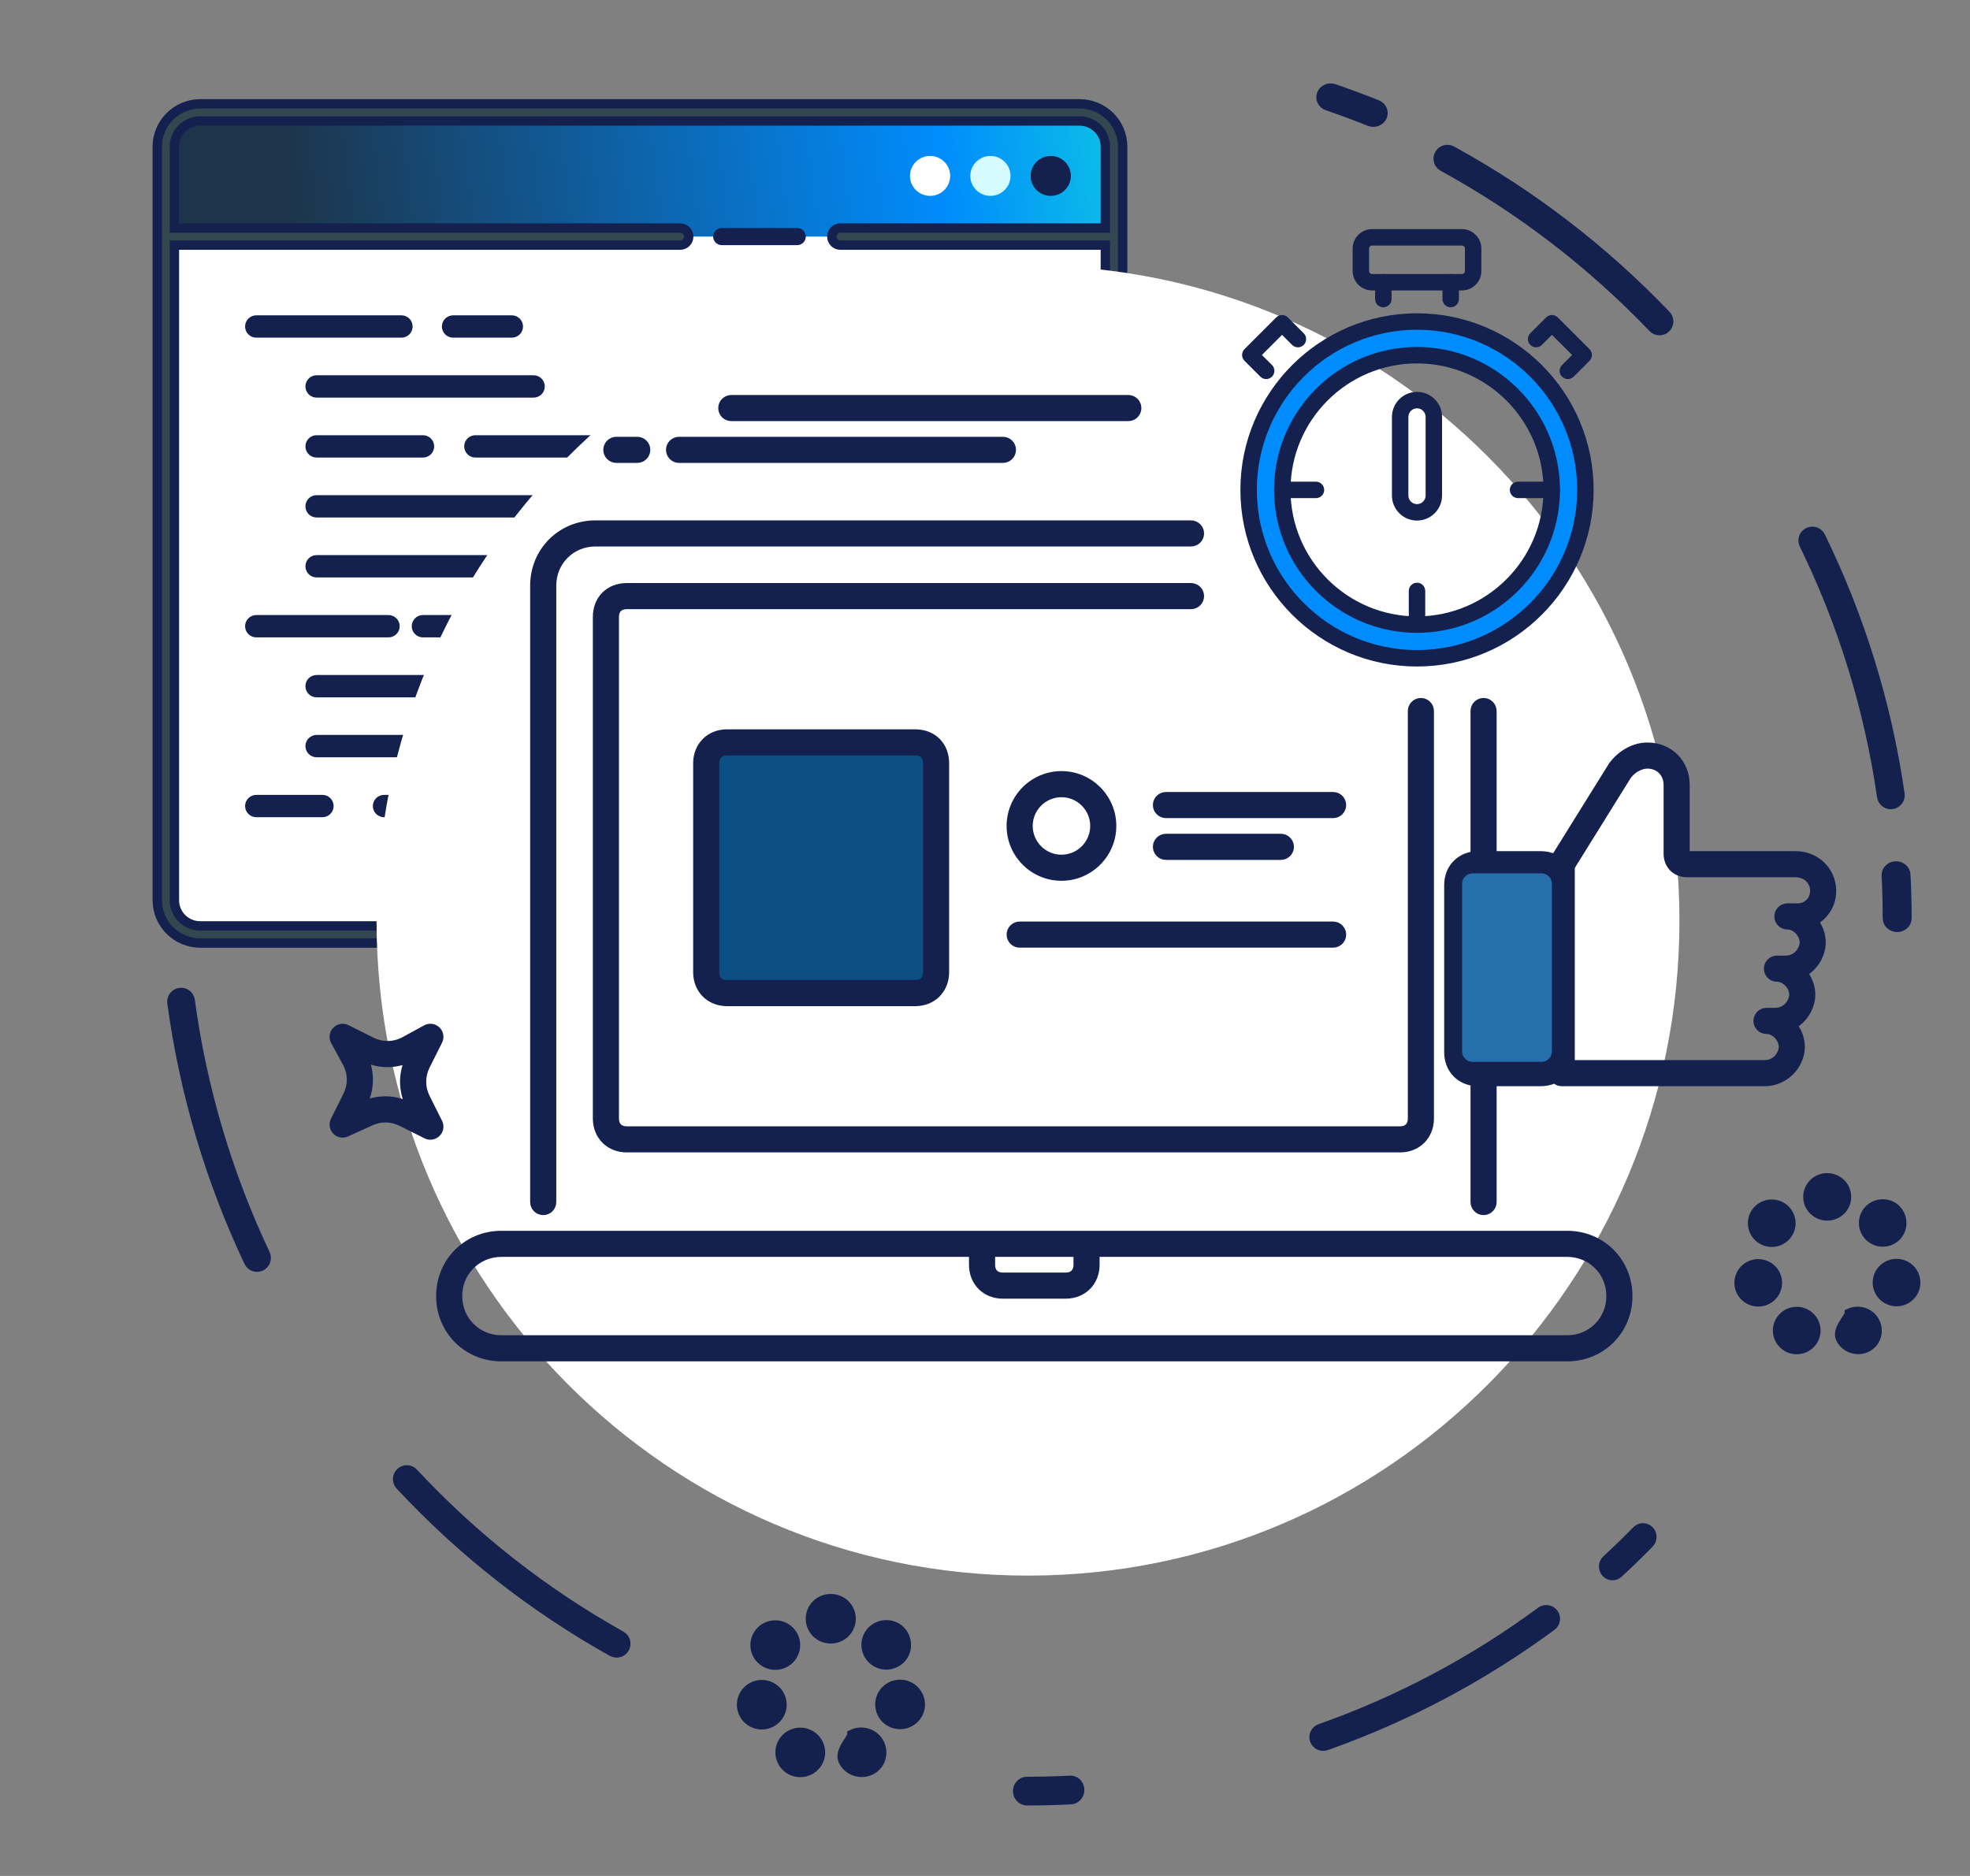 <svg width="189" height="180" viewBox="0 0 189 180" fill="none" xmlns="http://www.w3.org/2000/svg">
<rect x="0" y="0" width="189" height="180" fill="#808080" stroke="none"/>
<path d="M103.872 10.785H18.907C17.25 10.785 15.906 12.129 15.906 13.785V86.666C15.906 88.323 17.25 89.666 18.907 89.666H103.872C105.529 89.666 106.872 88.323 106.872 86.666V13.785C106.872 12.129 105.529 10.785 103.872 10.785Z" fill="white"/>
<path d="M49.102 32.149H43.472C43.016 32.149 42.645 31.781 42.645 31.327C42.645 30.873 43.016 30.506 43.472 30.506H49.102C49.559 30.506 49.929 30.873 49.929 31.327C49.929 31.781 49.559 32.149 49.102 32.149Z" fill="#14214E" stroke="#14214E" stroke-width="0.5"/>
<path d="M38.511 32.149H24.59C24.134 32.149 23.763 31.781 23.763 31.327C23.763 30.873 24.134 30.506 24.59 30.506H38.511C38.967 30.506 39.337 30.873 39.337 31.327C39.337 31.781 38.967 32.149 38.511 32.149Z" fill="#14214E" stroke="#14214E" stroke-width="0.5"/>
<path d="M49.102 60.907H40.578C40.121 60.907 39.751 60.539 39.751 60.086C39.751 59.632 40.121 59.264 40.578 59.264H49.102C49.559 59.264 49.929 59.632 49.929 60.086C49.929 60.539 49.559 60.907 49.102 60.907Z" fill="#14214E" stroke="#14214E" stroke-width="0.5"/>
<path d="M37.27 60.907H24.59C24.134 60.907 23.763 60.539 23.763 60.086C23.763 59.632 24.134 59.264 24.59 59.264H37.27C37.727 59.264 38.097 59.632 38.097 60.086C38.097 60.539 37.727 60.907 37.27 60.907Z" fill="#14214E" stroke="#14214E" stroke-width="0.5"/>
<path d="M49.102 78.162H36.847C36.39 78.162 36.02 77.794 36.02 77.341C36.02 76.887 36.39 76.519 36.847 76.519H49.102C49.559 76.519 49.929 76.887 49.929 77.341C49.929 77.794 49.559 78.162 49.102 78.162Z" fill="#14214E" stroke="#14214E" stroke-width="0.5"/>
<path d="M30.931 78.162H24.59C24.134 78.162 23.763 77.794 23.763 77.341C23.763 76.887 24.134 76.519 24.59 76.519H30.931C31.387 76.519 31.758 76.887 31.758 77.341C31.758 77.794 31.387 78.162 30.931 78.162Z" fill="#14214E" stroke="#14214E" stroke-width="0.5"/>
<path d="M103.564 87.201H19.214C17.387 87.201 15.906 85.729 15.906 83.914V86.379C15.906 88.194 17.387 89.666 19.214 89.666H103.564C105.391 89.666 106.872 88.194 106.872 86.379V83.914C106.872 85.729 105.391 87.201 103.564 87.201Z" fill="white"/>
<path d="M103.564 10.785H19.214C17.387 10.785 15.906 12.257 15.906 14.072V22.7H106.872V14.072C106.872 12.257 105.391 10.785 103.564 10.785Z" fill="url(#paint0_linear_68_2)"/>
<path d="M89.23 14.962C88.45 14.962 87.746 15.429 87.447 16.145C87.148 16.862 87.313 17.687 87.865 18.236C88.417 18.784 89.247 18.948 89.969 18.651C90.69 18.354 91.16 17.655 91.16 16.879C91.16 15.82 90.296 14.962 89.23 14.962Z" fill="white"/>
<path d="M95.019 14.962C94.238 14.962 93.534 15.429 93.235 16.145C92.936 16.862 93.101 17.687 93.653 18.236C94.206 18.784 95.036 18.948 95.757 18.651C96.479 18.354 96.949 17.655 96.948 16.879C96.948 15.82 96.085 14.962 95.019 14.962Z" fill="#D4FBFF"/>
<path d="M100.808 14.962C100.027 14.962 99.323 15.429 99.025 16.146C98.726 16.863 98.891 17.688 99.443 18.236C99.996 18.785 100.826 18.948 101.547 18.651C102.268 18.354 102.738 17.655 102.738 16.879C102.738 15.82 101.874 14.962 100.808 14.962Z" fill="#14214E"/>
<path d="M114.492 78.142V73.899C114.492 73.585 114.366 73.285 114.143 73.064C113.92 72.842 113.618 72.718 113.302 72.718H110.434C110.009 70.647 109.187 68.677 108.011 66.915L110.045 64.894C110.268 64.673 110.394 64.372 110.394 64.059C110.394 63.745 110.268 63.445 110.045 63.224L107.027 60.224C106.804 60.002 106.501 59.877 106.186 59.877C105.87 59.877 105.568 60.002 105.345 60.224L103.31 62.245C101.537 61.077 99.552 60.26 97.467 59.839V56.983C97.467 56.331 96.934 55.801 96.278 55.801H92.008C91.351 55.801 90.819 56.331 90.819 56.983V59.839C88.735 60.26 86.752 61.078 84.98 62.246L82.945 60.224C82.722 60.003 82.42 59.878 82.105 59.878C81.789 59.878 81.487 60.003 81.263 60.224L78.244 63.224C77.78 63.686 77.78 64.433 78.244 64.895L80.279 66.916C79.103 68.678 78.281 70.648 77.856 72.719H74.983C74.667 72.719 74.365 72.843 74.142 73.064C73.919 73.286 73.794 73.586 73.794 73.9V78.143C73.794 78.456 73.919 78.756 74.142 78.978C74.365 79.199 74.667 79.324 74.983 79.323H77.856C78.281 81.394 79.103 83.365 80.279 85.126L78.244 87.147C77.78 87.609 77.78 88.356 78.244 88.818L81.263 91.818C81.487 92.039 81.789 92.164 82.105 92.164C82.42 92.164 82.722 92.039 82.945 91.818L84.98 89.796C86.752 90.965 88.735 91.782 90.819 92.203V95.058C90.82 95.711 91.352 96.239 92.008 96.239H96.278C96.934 96.239 97.467 95.71 97.467 95.058V92.202C99.551 91.781 101.534 90.964 103.306 89.796L105.34 91.817C105.563 92.039 105.866 92.163 106.181 92.163C106.497 92.163 106.799 92.039 107.022 91.817L110.041 88.817C110.264 88.596 110.39 88.295 110.39 87.982C110.39 87.668 110.264 87.368 110.041 87.147L108.007 85.125C109.182 83.364 110.005 81.394 110.429 79.323H113.302C113.618 79.323 113.92 79.198 114.143 78.977C114.366 78.756 114.492 78.455 114.492 78.142ZM94.142 85.686C88.77 85.686 84.415 81.358 84.415 76.02C84.415 70.681 88.771 66.354 94.144 66.354C99.516 66.354 103.872 70.682 103.872 76.02C103.872 78.584 102.847 81.043 101.022 82.856C99.198 84.668 96.723 85.687 94.142 85.686Z" fill="#14214E"/>
<path d="M30.379 37.901H51.19C51.647 37.901 52.017 37.533 52.017 37.079C52.017 36.625 51.647 36.257 51.19 36.257H30.379C29.922 36.257 29.552 36.625 29.552 37.079C29.552 37.533 29.922 37.901 30.379 37.901Z" fill="#14214E" stroke="#14214E" stroke-width="0.5"/>
<path d="M44.785 42.831C44.785 43.284 45.156 43.652 45.612 43.652H90.45C90.907 43.652 91.277 43.284 91.277 42.831C91.277 42.377 90.907 42.009 90.45 42.009H45.612C45.156 42.009 44.785 42.377 44.785 42.831Z" fill="#14214E" stroke="#14214E" stroke-width="0.5"/>
<path d="M30.379 43.652H40.578C41.035 43.652 41.405 43.284 41.405 42.831C41.405 42.377 41.035 42.009 40.578 42.009H30.379C29.922 42.009 29.552 42.377 29.552 42.831C29.552 43.284 29.922 43.652 30.379 43.652Z" fill="#14214E" stroke="#14214E" stroke-width="0.5"/>
<path d="M30.379 49.404H90.45C90.907 49.404 91.277 49.036 91.277 48.582C91.277 48.129 90.907 47.761 90.45 47.761H30.379C29.922 47.761 29.552 48.129 29.552 48.582C29.552 49.036 29.922 49.404 30.379 49.404Z" fill="#14214E" stroke="#14214E" stroke-width="0.5"/>
<path d="M83.835 53.512H74.014C73.558 53.512 73.187 53.88 73.187 54.334C73.187 54.788 73.558 55.156 74.014 55.156H83.835C84.291 55.156 84.662 54.788 84.662 54.334C84.662 53.88 84.291 53.512 83.835 53.512Z" fill="#14214E"/>
<path d="M30.379 55.156H69.866C70.323 55.156 70.693 54.788 70.693 54.334C70.693 53.88 70.323 53.512 69.866 53.512H30.379C29.922 53.512 29.552 53.88 29.552 54.334C29.552 54.788 29.922 55.156 30.379 55.156Z" fill="#14214E" stroke="#14214E" stroke-width="0.5"/>
<path d="M72.257 65.016H63.595C63.138 65.016 62.768 65.384 62.768 65.837C62.768 66.291 63.138 66.659 63.595 66.659H72.257C72.714 66.659 73.084 66.291 73.084 65.837C73.084 65.384 72.714 65.016 72.257 65.016Z" fill="#14214E"/>
<path d="M30.379 66.659H58.984C59.441 66.659 59.811 66.291 59.811 65.837C59.811 65.384 59.441 65.016 58.984 65.016H30.379C29.922 65.016 29.552 65.384 29.552 65.837C29.552 66.291 29.922 66.659 30.379 66.659Z" fill="#14214E" stroke="#14214E" stroke-width="0.5"/>
<path d="M66.468 70.767H30.379C29.922 70.767 29.552 71.135 29.552 71.589C29.552 72.043 29.922 72.411 30.379 72.411H66.468C66.925 72.411 67.295 72.043 67.295 71.589C67.295 71.135 66.925 70.767 66.468 70.767Z" fill="#14214E" stroke="#14214E" stroke-width="0.5"/>
<path d="M69.246 23.521H76.482C76.939 23.521 77.309 23.154 77.309 22.7C77.309 22.246 76.939 21.878 76.482 21.878H69.246C68.789 21.878 68.419 22.246 68.419 22.7C68.419 23.154 68.789 23.521 69.246 23.521Z" fill="#14214E"/>
<path d="M113.302 71.896H111.095C110.675 70.18 109.989 68.539 109.063 67.031L110.635 65.476C111.421 64.693 111.421 63.425 110.635 62.642L107.708 59.735V14.072C107.705 11.804 105.856 9.966 103.573 9.964H19.223C16.941 9.966 15.091 11.804 15.089 14.072V86.379C15.091 88.647 16.941 90.485 19.223 90.487H78.764L80.687 92.398C81.475 93.179 82.75 93.179 83.538 92.398L85.109 90.842C86.626 91.762 88.278 92.443 90.004 92.861V95.058C90.006 96.159 90.9 97.053 92.008 97.061H96.278C97.391 97.059 98.293 96.163 98.294 95.058V92.861C100.021 92.442 101.672 91.762 103.19 90.842L104.756 92.398C105.543 93.179 106.819 93.179 107.606 92.398L110.626 89.399C111.413 88.616 111.413 87.348 110.626 86.566L109.055 85.009C109.981 83.502 110.666 81.861 111.087 80.144H113.298C114.411 80.143 115.313 79.248 115.315 78.142V73.899C115.313 72.795 114.414 71.9 113.302 71.896ZM16.733 86.379V23.521H65.249C65.705 23.521 66.076 23.154 66.076 22.7C66.076 22.246 65.705 21.878 65.249 21.878H16.733V14.072C16.733 12.711 17.844 11.607 19.214 11.607H103.564C104.934 11.607 106.046 12.711 106.046 14.072V21.878H80.63C80.173 21.878 79.803 22.246 79.803 22.7C79.803 23.154 80.173 23.521 80.63 23.521H106.046V59.069C105.56 59.098 105.101 59.303 104.756 59.644L103.19 61.2C101.673 60.28 100.021 59.6 98.294 59.182V56.984C98.293 55.878 97.391 54.981 96.278 54.98H92.008C90.895 54.981 89.993 55.878 89.992 56.984V59.182C88.265 59.599 86.614 60.28 85.097 61.2L83.525 59.644C82.738 58.863 81.462 58.863 80.675 59.644L77.656 62.644C76.869 63.426 76.869 64.695 77.656 65.478L79.222 67.033C78.296 68.541 77.611 70.182 77.19 71.898H74.983C73.871 71.9 72.969 72.795 72.968 73.9V78.144C72.969 79.249 73.871 80.144 74.983 80.146H77.194C77.615 81.862 78.3 83.503 79.226 85.011L77.66 86.567C77.058 87.167 76.902 88.08 77.273 88.844H19.214C17.844 88.844 16.733 87.74 16.733 86.379ZM113.665 78.142C113.664 78.341 113.502 78.501 113.302 78.501H110.434C110.04 78.501 109.701 78.775 109.622 79.158C109.222 81.126 108.44 82.998 107.321 84.67C107.104 84.996 107.148 85.429 107.426 85.705L109.461 87.727C109.602 87.867 109.602 88.095 109.461 88.236L106.441 91.235C106.299 91.375 106.071 91.375 105.929 91.235L103.895 89.214C103.617 88.938 103.182 88.894 102.854 89.109C101.171 90.221 99.287 90.997 97.306 91.397C96.921 91.475 96.645 91.812 96.645 92.202V95.057C96.644 95.255 96.483 95.416 96.283 95.417H92.008C91.808 95.417 91.646 95.255 91.646 95.057V92.202C91.646 91.812 91.37 91.475 90.984 91.397C89.004 90.998 87.12 90.221 85.437 89.109C85.109 88.894 84.674 88.938 84.396 89.214L82.361 91.235C82.219 91.375 81.991 91.375 81.849 91.235L78.831 88.236C78.689 88.095 78.689 87.867 78.831 87.727L80.865 85.705C81.143 85.429 81.187 84.996 80.97 84.67C79.851 82.998 79.069 81.126 78.668 79.158C78.589 78.776 78.25 78.501 77.857 78.501H74.983C74.783 78.501 74.621 78.34 74.621 78.142V73.899C74.621 73.701 74.783 73.54 74.983 73.54H77.856C78.249 73.54 78.588 73.265 78.667 72.882C79.069 70.914 79.85 69.042 80.969 67.37C81.186 67.044 81.142 66.612 80.864 66.335L78.83 64.314C78.689 64.173 78.689 63.945 78.83 63.804L81.848 60.806C81.99 60.666 82.219 60.666 82.36 60.806L84.395 62.827C84.673 63.103 85.109 63.147 85.436 62.931C87.119 61.82 89.003 61.043 90.984 60.644C91.369 60.566 91.646 60.229 91.645 59.838V56.984C91.645 56.888 91.683 56.797 91.751 56.729C91.819 56.661 91.911 56.623 92.007 56.623H96.277C96.477 56.624 96.639 56.785 96.639 56.984V59.839C96.639 60.23 96.915 60.567 97.301 60.645C99.281 61.044 101.165 61.82 102.848 62.931C103.176 63.147 103.611 63.103 103.889 62.827L105.923 60.806C106.065 60.666 106.294 60.666 106.435 60.806L109.455 63.804C109.597 63.945 109.597 64.173 109.455 64.314L107.42 66.335C107.142 66.612 107.098 67.045 107.315 67.371C108.434 69.042 109.216 70.914 109.617 72.882C109.695 73.265 110.035 73.54 110.428 73.54H113.301C113.501 73.54 113.663 73.7 113.664 73.899L113.665 78.142Z" fill="#334750" stroke="#14214E" stroke-width="0.9"/>
<path d="M94.142 65.532C88.313 65.533 83.588 70.229 83.588 76.021C83.588 81.813 88.314 86.508 94.143 86.508C99.972 86.508 104.698 81.813 104.699 76.021C104.693 70.231 99.97 65.538 94.142 65.532ZM94.142 84.865C89.226 84.864 85.242 80.904 85.242 76.019C85.243 71.135 89.228 67.175 94.144 67.176C99.06 67.176 103.045 71.136 103.045 76.021C103.039 80.904 99.057 84.86 94.142 84.865Z" fill="#14214E"/>
<path fill-rule="evenodd" clip-rule="evenodd" d="M36.125 88.328C36.125 53.615 64.107 25.475 98.625 25.475C133.143 25.475 161.125 53.615 161.125 88.328C161.125 123.04 133.143 151.181 98.625 151.181C64.107 151.181 36.125 123.04 36.125 88.328Z" fill="white"/>
<path d="M157.026 146.852C157.359 146.512 157.899 146.513 158.231 146.854C158.563 147.196 158.562 147.748 158.229 148.088C157.267 149.069 156.281 150.026 155.273 150.956C154.923 151.279 154.384 151.25 154.069 150.893C153.754 150.535 153.782 149.983 154.131 149.66C155.119 148.749 156.084 147.813 157.026 146.852Z" fill="#14214E" stroke="#14214E" stroke-width="0.9"/>
<path d="M147.832 154.625C141.371 159.389 134.238 163.181 126.652 165.861C126.199 166.021 125.962 166.518 126.122 166.97C126.283 167.422 126.78 167.659 127.234 167.499C134.982 164.761 142.268 160.888 148.867 156.022C149.254 155.736 149.335 155.192 149.05 154.807C148.764 154.421 148.219 154.339 147.832 154.625Z" fill="#14214E" stroke="#14214E" stroke-width="0.9"/>
<path d="M102.657 170.824C103.145 170.798 103.56 171.193 103.584 171.705C103.608 172.217 103.232 172.653 102.744 172.678C101.34 172.75 99.931 172.787 98.518 172.787C98.029 172.787 97.633 172.371 97.633 171.858C97.633 171.346 98.029 170.93 98.518 170.93C99.902 170.93 101.282 170.894 102.657 170.824Z" fill="#14214E" stroke="#14214E" stroke-width="0.9"/>
<path d="M126.79 9.028C126.966 8.573 127.5 8.339 127.983 8.505C129.377 8.985 130.755 9.498 132.118 10.041C132.591 10.23 132.812 10.745 132.612 11.191C132.412 11.636 131.866 11.845 131.393 11.656C130.059 11.123 128.709 10.622 127.345 10.152C126.862 9.986 126.614 9.483 126.79 9.028Z" fill="#14214E" stroke="#14214E" stroke-width="0.9"/>
<path d="M138.435 15.997C145.901 20.085 152.696 25.304 158.571 31.45C158.908 31.803 159.468 31.817 159.822 31.481C160.175 31.146 160.189 30.589 159.853 30.236C153.852 23.959 146.913 18.629 139.288 14.454C138.86 14.219 138.322 14.375 138.086 14.801C137.851 15.227 138.007 15.762 138.435 15.997ZM173.076 52.245C176.791 59.848 179.312 67.992 180.529 76.442C180.598 76.923 181.046 77.257 181.53 77.189C182.013 77.12 182.349 76.673 182.28 76.192C181.037 67.561 178.461 59.241 174.667 51.475C174.453 51.038 173.924 50.856 173.485 51.068C173.045 51.281 172.862 51.808 173.076 52.245Z" fill="#14214E" stroke="#14214E" stroke-width="0.9"/>
<path d="M18.245 95.987C19.387 104.422 21.824 112.635 25.457 120.323C25.665 120.764 25.477 121.292 25.038 121.502C24.598 121.712 24.072 121.525 23.864 121.085C20.154 113.233 17.665 104.845 16.499 96.23C16.434 95.746 16.772 95.3 17.254 95.233C17.736 95.165 18.18 95.503 18.245 95.987ZM39.672 141.317C45.438 147.51 52.139 152.782 59.591 156.946C60.016 157.183 60.167 157.721 59.929 158.148C59.692 158.575 59.155 158.728 58.73 158.491C51.117 154.237 44.273 148.852 38.383 142.526C38.051 142.17 38.071 141.611 38.427 141.277C38.783 140.943 39.341 140.961 39.672 141.317Z" fill="#14214E" stroke="#14214E" stroke-width="0.9"/>
<path d="M181.858 83.091C182.375 83.067 182.815 83.44 182.84 83.923C182.913 85.315 182.95 86.71 182.95 88.107C182.95 88.59 182.53 88.982 182.013 88.982C181.495 88.982 181.075 88.59 181.075 88.107C181.075 86.739 181.039 85.372 180.967 84.009C180.942 83.526 181.34 83.115 181.858 83.091Z" fill="#14214E" stroke="#14214E" stroke-width="0.9"/>
<path fill-rule="evenodd" clip-rule="evenodd" d="M79.696 157.195H79.704H79.716C80.76 157.195 81.605 156.355 81.605 155.319C81.605 154.282 80.76 153.442 79.716 153.442H79.682C78.638 153.442 77.796 154.29 77.8 155.326C77.804 156.36 78.65 157.195 79.688 157.195H79.696ZM86.21 159.291C87.024 158.643 87.13 157.463 86.501 156.654V156.653C85.871 155.844 84.666 155.713 83.851 156.359C83.035 157.006 82.906 158.187 83.557 158.997C83.93 159.461 84.478 159.702 85.032 159.702C85.446 159.702 85.861 159.567 86.21 159.291ZM75.861 159.012C76.509 158.201 76.372 157.02 75.554 156.376C74.737 155.733 73.549 155.869 72.9 156.681C72.253 157.492 72.39 158.673 73.207 159.317C73.555 159.591 73.969 159.724 74.38 159.724C74.937 159.724 75.488 159.48 75.861 159.012ZM88.197 163.955C88.426 162.944 87.789 161.94 86.77 161.711C85.754 161.483 84.742 162.116 84.512 163.128C84.282 164.138 84.921 165.144 85.938 165.372C86.078 165.403 86.218 165.418 86.357 165.418C87.219 165.418 87.998 164.826 88.197 163.955ZM73.509 165.397C74.526 165.164 75.159 164.157 74.926 163.147C74.691 162.137 73.678 161.508 72.661 161.74C71.644 161.973 71.01 162.98 71.245 163.99C71.446 164.858 72.223 165.446 73.083 165.446C73.223 165.446 73.366 165.43 73.509 165.397ZM83.505 169.821C84.444 169.369 84.798 168.246 84.343 167.314C83.888 166.381 82.724 165.991 81.779 166.443V166.445C81.779 166.895 80.488 168.018 80.943 168.952C81.269 169.619 81.962 170.01 82.664 170.01C82.939 170.01 83.239 169.949 83.505 169.821ZM78.481 168.956C78.933 168.021 78.535 166.902 77.595 166.453C76.654 166.006 75.525 166.4 75.075 167.333C74.624 168.268 75.022 169.39 75.961 169.837C76.224 169.963 76.503 170.021 76.777 170.021C77.48 170.021 78.157 169.629 78.481 168.956Z" fill="#14214E" stroke="#14214E"/>
<path fill-rule="evenodd" clip-rule="evenodd" d="M175.294 116.717H175.302H175.315C176.358 116.717 177.203 115.877 177.203 114.84C177.203 113.803 176.358 112.964 175.315 112.964H175.28C174.237 112.964 173.395 113.811 173.398 114.848C173.402 115.882 174.248 116.717 175.286 116.717H175.294ZM181.808 118.812C182.622 118.165 182.729 116.984 182.099 116.176V116.174C181.47 115.366 180.264 115.234 179.449 115.88C178.634 116.527 178.504 117.708 179.155 118.518C179.528 118.983 180.076 119.223 180.63 119.223C181.044 119.223 181.459 119.089 181.808 118.812ZM171.459 118.534C172.107 117.722 171.97 116.542 171.152 115.897C170.335 115.255 169.147 115.391 168.498 116.202C167.851 117.014 167.988 118.194 168.805 118.839C169.153 119.112 169.567 119.245 169.978 119.245C170.535 119.245 171.086 119.001 171.459 118.534ZM183.795 123.477C184.024 122.465 183.387 121.461 182.369 121.233C181.352 121.005 180.34 121.638 180.11 122.65C179.88 123.66 180.519 124.665 181.536 124.894C181.676 124.925 181.816 124.939 181.955 124.939C182.817 124.939 183.596 124.348 183.795 123.477ZM169.107 124.919C170.124 124.686 170.757 123.679 170.524 122.668C170.289 121.658 169.276 121.03 168.259 121.261C167.242 121.494 166.608 122.501 166.843 123.511C167.044 124.379 167.822 124.967 168.681 124.967C168.821 124.967 168.964 124.952 169.107 124.919ZM179.103 129.343C180.042 128.891 180.396 127.768 179.941 126.836C179.486 125.902 178.322 125.513 177.377 125.965V125.967C177.377 126.417 176.086 127.54 176.541 128.473C176.867 129.141 177.56 129.532 178.262 129.532C178.537 129.532 178.837 129.471 179.103 129.343ZM174.079 128.478C174.531 127.543 174.133 126.423 173.193 125.974C172.252 125.527 171.123 125.921 170.673 126.855C170.222 127.79 170.62 128.911 171.559 129.358C171.822 129.485 172.101 129.543 172.375 129.543C173.078 129.543 173.755 129.15 174.079 128.478Z" fill="#14214E" stroke="#14214E" stroke-width="0.8"/>
<path d="M87.802 95.289H69.758C68.555 95.289 67.753 94.487 67.753 93.284V73.236C67.753 72.033 68.555 71.231 69.758 71.231H87.802C89.004 71.231 89.806 72.033 89.806 73.236V93.284C89.806 94.487 89.004 95.289 87.802 95.289Z" fill="#0C4F85"/>
<path d="M150.352 118.345C153.726 118.345 156.367 120.985 156.367 124.359C156.367 127.733 153.726 130.374 150.352 130.374H48.106C44.734 130.374 42.091 127.733 42.091 124.359C42.091 120.985 44.734 118.345 48.106 118.345H150.352ZM105.243 120.349L105.244 121.352C105.244 123.094 103.979 124.359 102.236 124.359H96.222C94.48 124.359 93.214 123.094 93.214 121.352L93.214 120.349L48.106 120.349C45.856 120.349 44.096 122.112 44.096 124.359C44.096 126.606 45.856 128.369 48.106 128.369H150.352C152.599 128.369 154.362 126.606 154.362 124.359C154.362 122.112 152.599 120.349 150.352 120.349L105.243 120.349ZM103.238 120.349H95.219L95.219 121.352C95.219 121.997 95.576 122.354 96.222 122.354H102.236C102.882 122.354 103.239 121.997 103.239 121.352L103.238 120.349ZM114.265 50.181C114.818 50.181 115.268 50.63 115.268 51.183C115.268 51.736 114.819 52.185 114.265 52.185H57.128C54.878 52.185 53.118 53.946 53.118 56.195V115.338C53.118 115.891 52.669 116.34 52.115 116.34C51.562 116.34 51.113 115.891 51.113 115.337V56.195C51.113 52.823 53.755 50.181 57.127 50.181H114.265ZM142.333 67.221C142.886 67.221 143.335 67.67 143.335 68.224L143.335 81.919L147.825 81.919C148.294 81.919 148.728 82.011 149.112 82.178L154.592 73.371C155.476 72.186 156.783 71.494 158.05 71.494C160.221 71.494 161.859 73.132 161.859 75.303V81.919H172.284C174.117 81.919 175.63 83.21 175.883 84.987C175.883 84.993 175.885 84.999 175.885 85.003C176.013 86.041 175.718 87.026 175.055 87.777C174.824 88.038 174.558 88.261 174.265 88.439C174.776 89.165 174.999 90.037 174.88 90.881C174.702 91.959 174.08 92.854 173.222 93.393C173.764 94.131 174.002 95.027 173.878 95.893C173.699 96.972 173.078 97.866 172.22 98.405C172.761 99.143 173 100.039 172.875 100.905C172.581 102.691 171.067 103.972 169.277 103.972H149.83C149.564 103.972 149.322 103.869 149.143 103.699C148.752 103.876 148.307 103.972 147.825 103.972L143.335 103.972L143.335 115.337C143.335 115.891 142.886 116.34 142.333 116.34C141.78 116.34 141.33 115.891 141.33 115.337L141.33 103.939C139.841 103.729 138.804 102.543 138.804 100.965V84.927C138.804 83.349 139.841 82.163 141.33 81.953L141.33 68.224C141.33 67.671 141.779 67.221 142.333 67.221ZM114.265 56.195C114.818 56.195 115.268 56.644 115.268 57.197C115.268 57.751 114.819 58.2 114.265 58.2H60.135C59.489 58.2 59.132 58.556 59.132 59.202V107.318C59.132 107.964 59.489 108.321 60.135 108.321H134.314C134.959 108.321 135.316 107.964 135.316 107.318V68.224C135.316 67.671 135.765 67.221 136.319 67.221C136.872 67.221 137.321 67.67 137.321 68.224V107.318C137.321 109.06 136.056 110.325 134.314 110.325H60.135C58.392 110.325 57.127 109.06 57.127 107.318V59.202C57.127 57.432 58.364 56.195 60.135 56.195H114.265ZM41.989 98.762C42.303 99.067 42.384 99.54 42.189 99.931L40.984 102.336C40.523 103.261 40.523 104.323 40.984 105.25L42.187 107.655C42.38 108.04 42.305 108.507 41.999 108.812C41.808 109.006 41.552 109.107 41.291 109.107C41.139 109.107 40.986 109.073 40.842 109L38.436 107.798C37.512 107.335 36.451 107.335 35.523 107.798L33.286 108.816C32.903 108.993 32.444 108.904 32.149 108.6C31.856 108.293 31.784 107.836 31.974 107.455L33.177 105.049C33.64 104.123 33.64 103.062 33.177 102.138L31.99 99.963C31.782 99.578 31.846 99.103 32.151 98.788C32.452 98.471 32.929 98.391 33.32 98.587L35.725 99.79C36.648 100.251 37.708 100.251 38.636 99.79L40.812 98.603C41.195 98.393 41.672 98.457 41.989 98.762ZM35.188 101.747C35.692 103.086 35.635 104.531 35.03 105.823C35.653 105.57 36.311 105.442 36.972 105.442C37.682 105.442 38.392 105.588 39.068 105.881C38.498 104.57 38.486 103.118 39.026 101.801C37.764 102.274 36.415 102.252 35.188 101.747ZM158.05 73.499C157.422 73.499 156.694 73.902 156.247 74.502L150.834 83.209V101.968H169.277C170.233 101.968 170.784 101.258 170.895 100.6C170.945 100.242 170.804 99.815 170.514 99.48C170.227 99.149 169.85 98.96 169.477 98.96C168.924 98.96 168.475 98.511 168.475 97.958C168.475 97.404 168.924 96.955 169.477 96.955H170.279C171.235 96.955 171.787 96.245 171.897 95.588C171.947 95.229 171.807 94.802 171.516 94.467C171.229 94.136 170.852 93.948 170.479 93.948C169.926 93.948 169.477 93.499 169.477 92.945C169.477 92.392 169.926 91.943 170.479 91.943H171.281C172.238 91.943 172.789 91.233 172.899 90.576C172.949 90.217 172.809 89.79 172.518 89.455C172.232 89.124 171.855 88.935 171.482 88.935C170.928 88.935 170.479 88.486 170.479 87.933C170.479 87.38 170.928 86.93 171.482 86.93H172.484C172.893 86.93 173.282 86.756 173.551 86.451C173.83 86.138 173.95 85.715 173.896 85.26C173.761 84.342 172.967 83.923 172.284 83.923H161.859C160.698 83.923 159.854 83.081 159.854 81.918V75.303C159.854 74.259 159.094 73.499 158.05 73.499ZM147.825 83.924L143.335 83.924V101.967L147.825 101.968C148.463 101.968 148.82 101.619 148.828 100.988L148.827 84.904L148.823 84.793C148.776 84.232 148.425 83.924 147.825 83.924ZM140.808 84.927V100.965C140.808 101.426 140.99 101.74 141.33 101.882L141.33 84.01C140.991 84.152 140.808 84.466 140.808 84.927ZM87.802 70.229C89.572 70.229 90.809 71.466 90.809 73.236V93.284C90.809 95.026 89.544 96.292 87.802 96.292H69.758C68.016 96.292 66.751 95.026 66.751 93.284V73.236C66.751 71.494 68.016 70.229 69.758 70.229H87.802ZM87.802 72.234H69.758C69.113 72.234 68.756 72.59 68.756 73.236V93.284C68.756 93.93 69.112 94.287 69.758 94.287H87.802C88.447 94.287 88.804 93.93 88.804 93.284V73.236C88.804 72.591 88.447 72.234 87.802 72.234ZM127.898 88.673C128.451 88.673 128.901 89.122 128.901 89.675C128.901 90.229 128.451 90.678 127.898 90.678H97.826C97.272 90.678 96.823 90.229 96.823 89.675C96.823 89.122 97.272 88.673 97.826 88.673H127.898ZM101.835 74.238C104.598 74.238 106.848 76.485 106.848 79.25C106.847 82.015 104.598 84.262 101.835 84.262C99.073 84.262 96.823 82.015 96.823 79.25C96.823 76.486 99.073 74.238 101.835 74.238ZM122.886 80.252C123.439 80.252 123.889 80.701 123.889 81.255C123.888 81.809 123.439 82.258 122.886 82.258H111.86C111.306 82.258 110.857 81.809 110.857 81.255C110.857 80.702 111.306 80.252 111.86 80.252H122.886ZM101.835 76.243C100.177 76.243 98.828 77.592 98.828 79.251C98.828 80.909 100.177 82.258 101.835 82.258C103.494 82.258 104.843 80.909 104.843 79.251C104.843 77.592 103.493 76.243 101.835 76.243ZM127.898 76.243C128.451 76.243 128.901 76.692 128.901 77.245C128.901 77.799 128.451 78.248 127.898 78.248H111.86C111.306 78.248 110.857 77.799 110.857 77.245C110.857 76.692 111.306 76.243 111.86 76.243H127.898ZM61.137 42.161C61.691 42.161 62.14 42.61 62.14 43.163C62.14 43.717 61.691 44.166 61.137 44.166H59.133C58.579 44.166 58.13 43.717 58.13 43.163C58.13 42.61 58.579 42.161 59.133 42.161H61.137ZM96.222 42.161C96.775 42.161 97.224 42.61 97.224 43.163C97.224 43.717 96.775 44.166 96.222 44.166H65.147C64.594 44.166 64.144 43.717 64.144 43.163C64.144 42.61 64.593 42.161 65.147 42.161H96.222ZM108.251 38.151C108.804 38.151 109.253 38.6 109.253 39.154C109.253 39.707 108.804 40.156 108.251 40.156H70.159C69.606 40.156 69.157 39.707 69.157 39.154C69.157 38.6 69.606 38.151 70.159 38.151H108.251Z" fill="#14214E" stroke="#14214E" stroke-width="0.5"/>
<path d="M147.886 83.799H141.273C140.721 83.799 140.273 84.247 140.273 84.799V100.885C140.273 101.437 140.721 101.885 141.273 101.885H147.886C148.438 101.885 148.886 101.437 148.886 100.885V84.799C148.886 84.247 148.438 83.799 147.886 83.799Z" fill="#2570AC"/>
<path d="M135.946 49.699C134.758 49.699 133.792 48.733 133.792 47.545V40.005C133.792 38.818 134.758 37.851 135.946 37.851C137.134 37.851 138.1 38.818 138.1 40.005V47.545C138.1 48.733 137.134 49.699 135.946 49.699ZM135.946 38.928C135.353 38.928 134.869 39.412 134.869 40.005V47.545C134.869 48.139 135.353 48.622 135.946 48.622C136.539 48.622 137.023 48.139 137.023 47.545V40.005C137.023 39.412 136.539 38.928 135.946 38.928Z" fill="#14214E" stroke="#14214E" stroke-width="0.5"/>
<path d="M140.255 27.619H131.638C130.747 27.619 130.022 26.895 130.022 26.004V23.849C130.022 22.959 130.747 22.234 131.638 22.234H140.255C141.145 22.234 141.87 22.959 141.87 23.849V26.004C141.87 26.895 141.145 27.619 140.255 27.619ZM131.638 23.311C131.341 23.311 131.099 23.552 131.099 23.849V26.004C131.099 26.301 131.341 26.542 131.638 26.542H140.255C140.551 26.542 140.793 26.301 140.793 26.004V23.849C140.793 23.552 140.551 23.311 140.255 23.311H131.638Z" fill="#14214E" stroke="#14214E" stroke-width="0.5"/>
<path d="M132.715 29.235C132.418 29.235 132.176 28.994 132.176 28.696V27.081C132.176 26.784 132.418 26.542 132.715 26.542C133.012 26.542 133.254 26.784 133.254 27.081V28.696C133.254 28.994 133.012 29.235 132.715 29.235Z" fill="#14214E" stroke="#14214E" stroke-width="0.5"/>
<path d="M139.177 29.235C138.88 29.235 138.639 28.994 138.639 28.696V27.081C138.639 26.784 138.88 26.542 139.177 26.542C139.475 26.542 139.716 26.784 139.716 27.081V28.696C139.716 28.994 139.475 29.235 139.177 29.235Z" fill="#14214E" stroke="#14214E" stroke-width="0.5"/>
<path d="M135.946 30.85C127.024 30.85 119.79 38.084 119.79 47.006C119.79 55.929 127.024 63.162 135.946 63.162C144.869 63.162 152.102 55.929 152.102 47.006C152.102 38.084 144.869 30.85 135.946 30.85ZM135.946 59.931C128.809 59.931 123.021 54.145 123.021 47.006C123.021 39.869 128.809 34.082 135.946 34.082C143.084 34.082 148.871 39.869 148.871 47.006C148.871 54.145 143.084 59.931 135.946 59.931Z" fill="#008CFC" stroke="#14214E"/>
<path d="M135.946 63.701C126.741 63.701 119.252 56.212 119.252 47.006C119.252 37.801 126.741 30.312 135.946 30.312C145.152 30.312 152.641 37.801 152.641 47.006C152.641 56.212 145.152 63.701 135.946 63.701ZM135.946 31.389C127.335 31.389 120.329 38.396 120.329 47.006C120.329 55.618 127.335 62.624 135.946 62.624C144.558 62.624 151.564 55.618 151.564 47.006C151.564 38.396 144.558 31.389 135.946 31.389ZM135.946 60.47C128.522 60.47 122.483 54.431 122.483 47.006C122.483 39.583 128.522 33.543 135.946 33.543C143.371 33.543 149.41 39.583 149.41 47.006C149.41 54.431 143.371 60.47 135.946 60.47ZM135.946 34.62C129.117 34.62 123.56 40.177 123.56 47.006C123.56 53.836 129.117 59.393 135.946 59.393C142.776 59.393 148.333 53.836 148.333 47.006C148.333 40.177 142.776 34.62 135.946 34.62Z" fill="#14214E" stroke="#14214E" stroke-width="0.5"/>
<path d="M150.417 36.122C150.279 36.122 150.141 36.069 150.035 35.964C149.826 35.755 149.826 35.413 150.035 35.203L151.179 34.06L148.894 31.776L147.751 32.919C147.541 33.129 147.2 33.129 146.989 32.919C146.78 32.708 146.78 32.367 146.989 32.157L148.512 30.634C148.722 30.424 149.064 30.424 149.274 30.634L152.321 33.68C152.422 33.781 152.478 33.918 152.478 34.062C152.478 34.205 152.421 34.341 152.321 34.443L150.797 35.966C150.691 36.069 150.555 36.122 150.417 36.122Z" fill="#14214E" stroke="#14214E" stroke-width="0.5"/>
<path d="M121.476 36.122C121.338 36.122 121.2 36.069 121.094 35.964L119.571 34.44C119.362 34.23 119.362 33.889 119.571 33.679L122.618 30.633C122.827 30.423 123.169 30.423 123.379 30.633L124.903 32.156C125.113 32.366 125.113 32.707 124.903 32.918C124.693 33.128 124.351 33.128 124.142 32.918L122.999 31.775L120.714 34.059L121.857 35.202C122.067 35.412 122.067 35.754 121.857 35.963C121.751 36.069 121.614 36.122 121.476 36.122Z" fill="#14214E" stroke="#14214E" stroke-width="0.5"/>
<path d="M126.253 47.545H123.021C122.724 47.545 122.483 47.304 122.483 47.006C122.483 46.709 122.724 46.468 123.021 46.468H126.253C126.55 46.468 126.791 46.709 126.791 47.006C126.791 47.304 126.55 47.545 126.253 47.545Z" fill="#14214E" stroke="#14214E" stroke-width="0.5"/>
<path d="M148.871 47.545H145.64C145.343 47.545 145.101 47.304 145.101 47.006C145.101 46.709 145.343 46.468 145.64 46.468H148.871C149.168 46.468 149.41 46.709 149.41 47.006C149.41 47.304 149.168 47.545 148.871 47.545Z" fill="#14214E" stroke="#14214E" stroke-width="0.5"/>
<path d="M135.946 60.47C135.649 60.47 135.408 60.229 135.408 59.931V56.7C135.408 56.403 135.649 56.161 135.946 56.161C136.243 56.161 136.485 56.403 136.485 56.7V59.931C136.485 60.229 136.243 60.47 135.946 60.47Z" fill="#14214E" stroke="#14214E" stroke-width="0.5"/>
<defs>
<linearGradient id="paint0_linear_68_2" x1="28" y1="23" x2="122" y2="11" gradientUnits="userSpaceOnUse">
<stop stop-color="#1D344A"/>
<stop offset="0.661" stop-color="#008CFC"/>
<stop offset="1" stop-color="#17EDD3"/>
</linearGradient>
</defs>
</svg>
